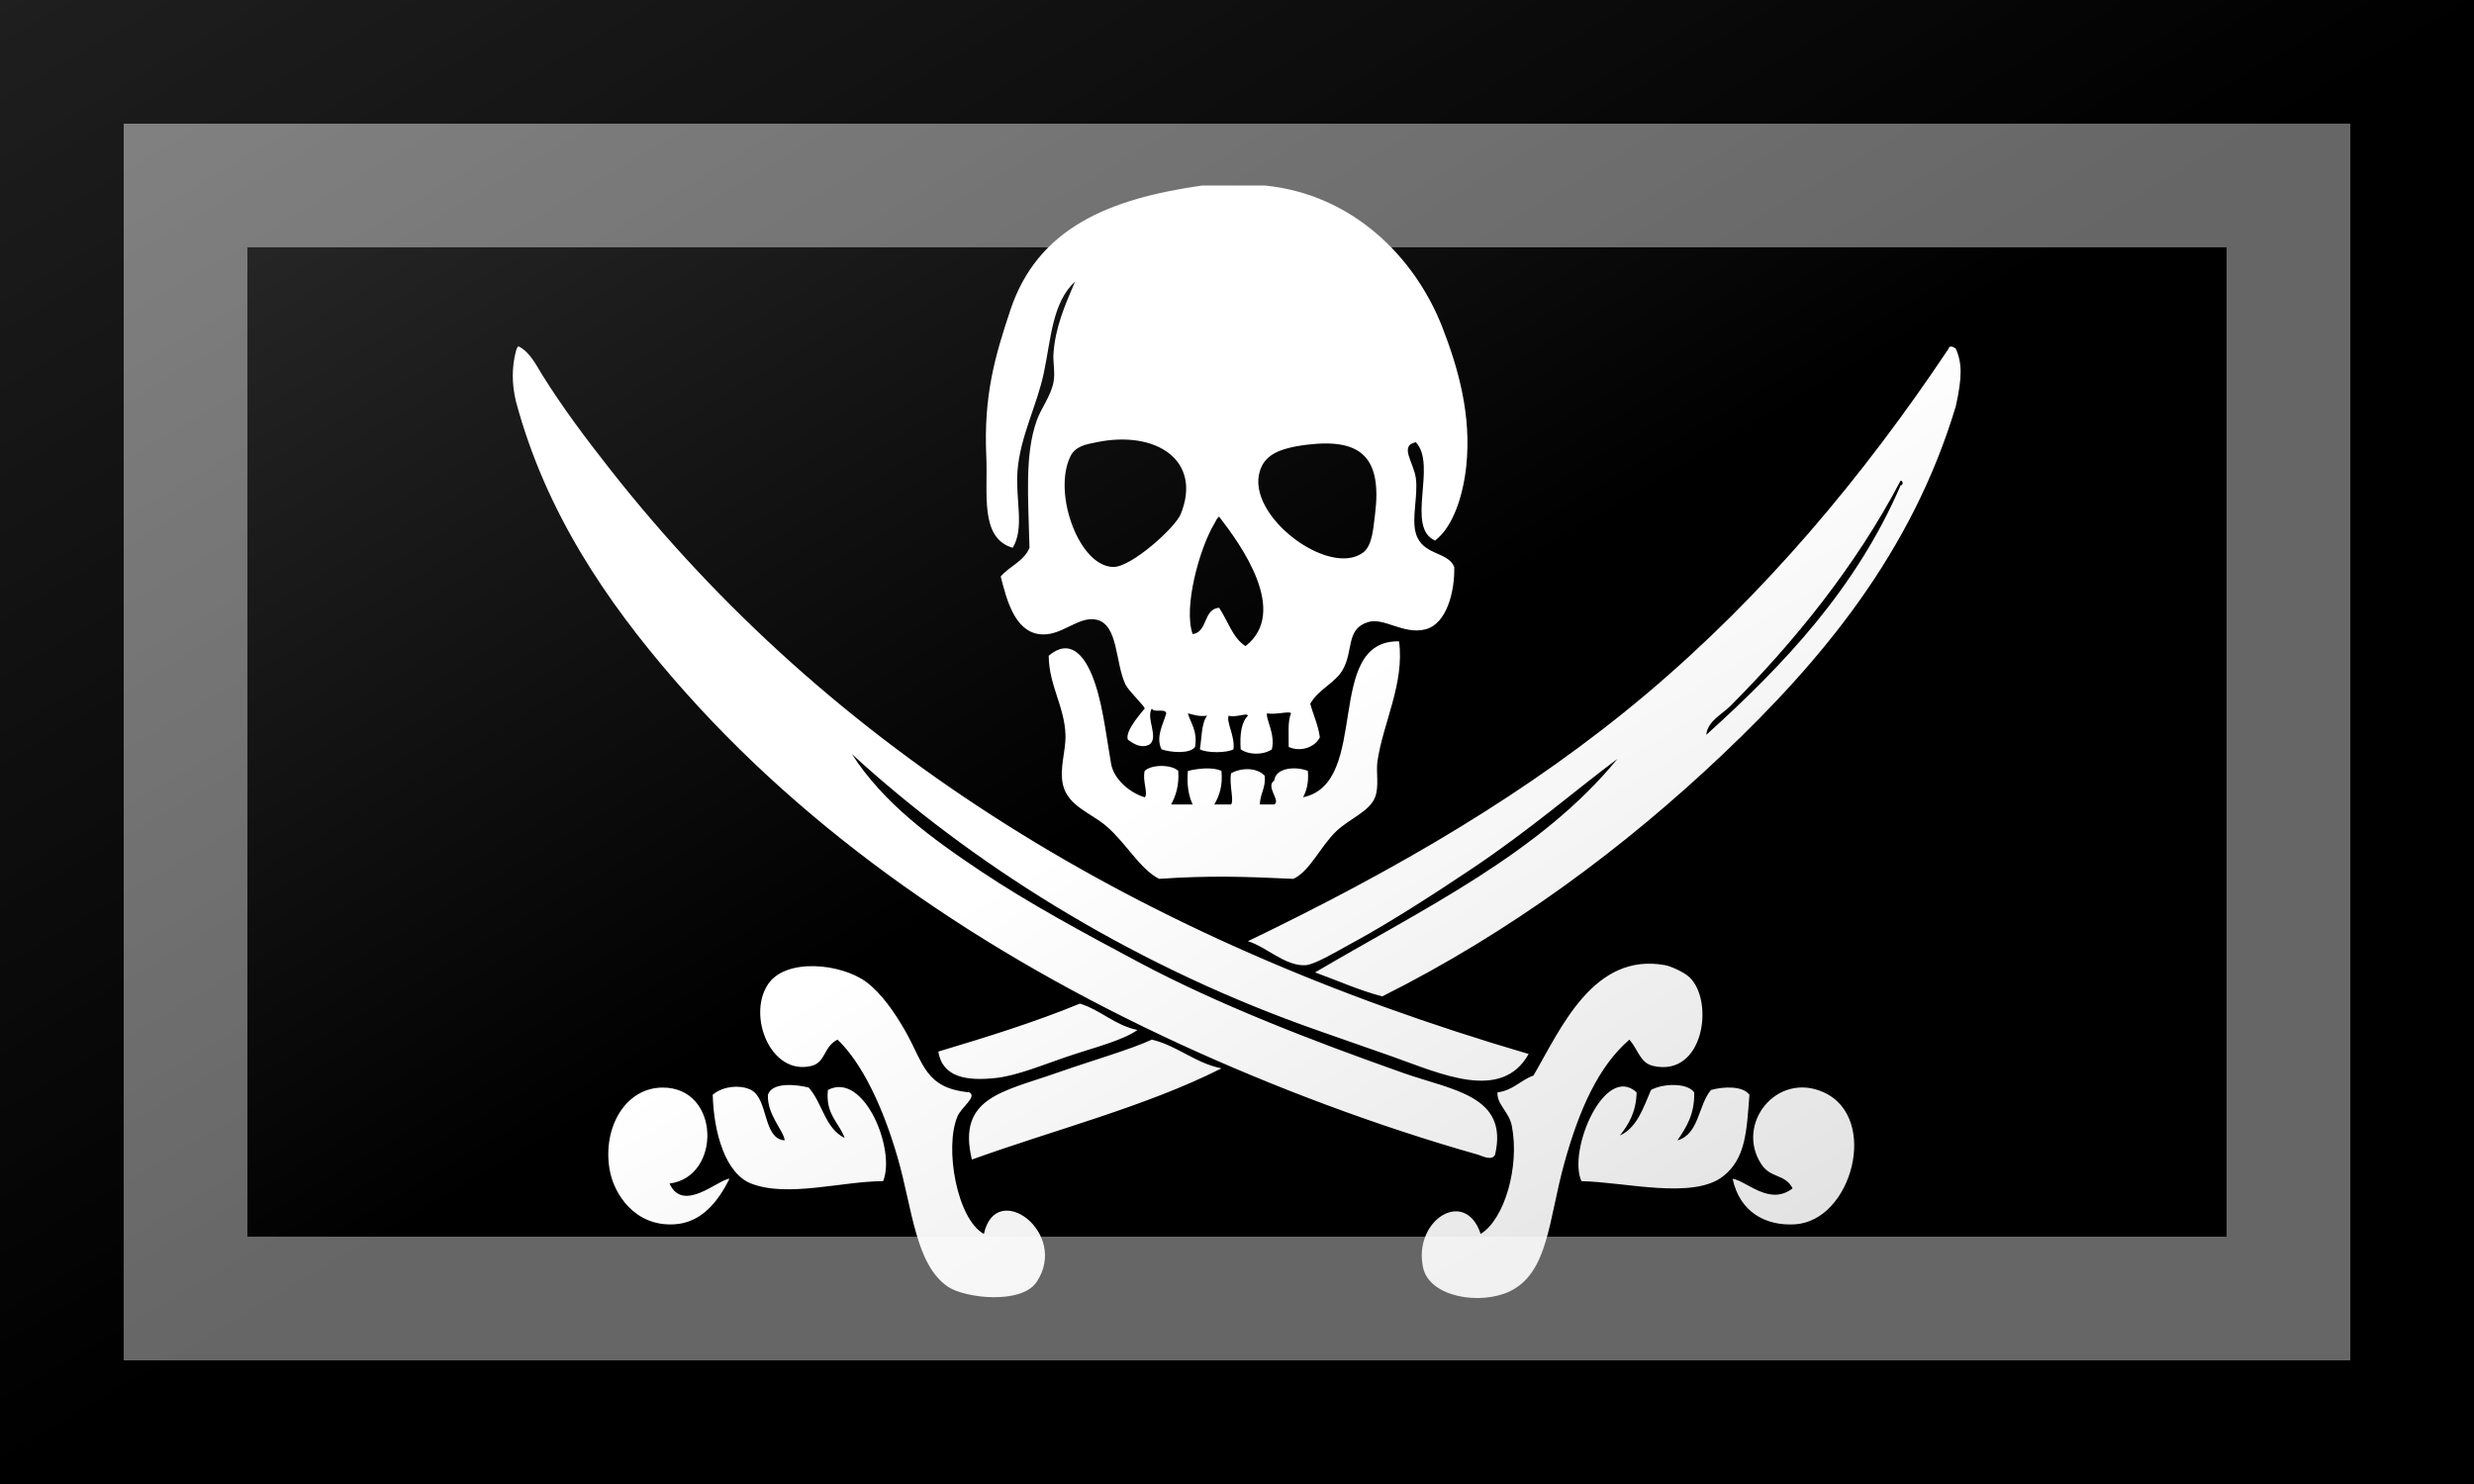 <?xml version="1.0"?>
<svg xmlns="http://www.w3.org/2000/svg" xmlns:xlink="http://www.w3.org/1999/xlink" version="1.1" width="600" height="360" viewBox="0 0 600 360">
<!-- Generated by Kreative Vexillo v1.0 -->
<style>
.black{fill:rgb(0,0,0);}
.white{fill:rgb(255,255,255);}
</style>
<defs>
<path id="skull" d="M 287.312 0.0 C 295.979 0.0 304.645 0.0 313.312 0.0 C 349.599 3.565 375.79 29.481 387.312 59.0 C 393.953 76.014 399.58 95.762 397.312 117.0 C 396.053 128.791 392.101 142.023 384.312 148.0 C 371.889 142.459 385.272 116.588 376.312 107.0 C 369.248 108.451 375.392 115.316 376.312 122.0 C 377.295 129.146 374.455 138.636 376.312 145.0 C 379.041 154.352 389.616 152.39 392.312 159.0 C 392.57 169.194 389.163 182.782 380.312 185.0 C 371.037 187.324 363.088 179.867 356.312 182.0 C 347.454 184.788 350.175 193.141 346.312 201.0 C 343.18 207.371 335.98 209.538 332.312 216.0 C 333.581 220.731 335.572 224.74 336.312 230.0 C 334.48 233.92 328.451 236.407 323.312 234.0 C 323.428 229.116 322.774 223.461 324.312 220.0 C 323.797 218.908 317.779 220.732 314.312 220.0 C 313.62 222.396 317.844 228.44 316.312 235.0 C 312.844 237.442 306.78 237.442 303.312 235.0 C 302.927 228.949 303.505 223.859 306.312 221.0 C 306.089 219.571 301.335 221.928 298.312 221.0 C 297.179 223.506 301.03 229.586 300.312 235.0 C 297.485 236.587 289.139 236.587 286.312 235.0 C 287.138 230.159 286.89 224.245 289.312 221.0 C 285.874 221.438 283.707 220.605 281.312 220.0 C 282.552 224.427 285.393 227.252 284.312 234.0 C 282.153 237.078 273.895 236.294 270.312 235.0 C 267.811 229.768 271.063 224.504 272.312 220.0 C 271.892 217.754 267.006 219.973 266.312 218.0 C 263.676 221.979 269.349 230.001 265.312 233.0 C 261.881 234.76 258.851 232.827 256.312 231.0 C 254.768 227.242 263.321 218.254 263.312 218.0 C 263.275 216.927 256.616 210.723 255.312 208.0 C 251.012 199.023 252.369 183.091 243.312 181.0 C 235.547 179.207 228.509 188.291 219.312 187.0 C 208.978 185.549 205.777 172.433 203.312 163.0 C 206.955 158.643 212.996 156.684 215.312 151.0 C 214.773 129.572 213.287 112.274 218.312 98.0 C 220.117 92.871 224.185 87.812 225.312 82.0 C 226.103 77.924 225.034 73.688 225.312 70.0 C 226.161 58.756 230.011 50.14 234.312 40.0 C 224.817 48.844 224.328 63.594 221.312 78.0 C 218.46 91.62 211.422 104.59 210.312 119.0 C 209.391 130.953 213.351 142.756 208.312 151.0 C 194.491 146.979 198.008 128.314 197.312 113.0 C 196.149 87.398 200.955 71.141 207.312 52.0 C 218.711 17.684 248.447 5.51 287.312 0.0 Z M 232.312 113.0 C 224.888 128.452 236.092 158.986 250.312 159.0 C 257.874 159.008 276.039 142.591 278.312 137.0 C 287.411 114.626 268.136 101.9 243.312 107.0 C 238.882 107.91 234.448 108.555 232.312 113.0 Z M 311.312 119.0 C 305.451 137.691 340.154 163.514 354.312 153.0 C 358.144 150.154 358.553 143.102 359.312 137.0 C 362.228 113.559 353.703 105.344 331.312 108.0 C 318.55 109.514 313.288 112.698 311.312 119.0 Z M 292.312 141.0 C 286.226 151.09 279.296 175.869 283.312 187.0 C 289.718 186.072 287.582 176.604 294.312 176.0 C 297.975 181.337 299.852 188.46 305.312 192.0 C 323.666 177.715 303.328 149.65 294.312 138.0 C 293.174 138.944 293.146 139.618 292.312 141.0 Z M 67.312 206.0 C 123.063 270.341 195.985 320.111 278.312 358.0 C 316.262 375.466 359.582 391.915 402.312 404.0 C 403.534 404.346 407.995 406.758 409.312 404.0 C 415.089 379.323 391.489 377.114 371.312 370.0 C 332.578 356.342 293.521 341.135 261.312 324.0 C 237.445 311.303 215.139 299.222 195.312 286.0 C 174.625 272.205 154.597 257.634 141.312 237.0 C 190.246 281.801 254.728 322.965 329.312 350.0 C 340.177 353.938 352.607 358.142 366.312 363.0 C 386.581 370.185 412.041 382.141 423.312 362.0 C 260.928 314.431 132.855 235.859 40.312 118.0 C 30.389 105.363 21.152 93.119 12.312 79.0 C 9.739 74.891 7.147 69.361 2.312 67.0 C 1.562 67.75 1.562 68.5 1.312 69.0 C -0.438 75.75 -0.438 82.75 1.312 90.0 C 13.621 136.014 38.963 173.283 67.312 206.0 Z M 601.312 68.0 C 603.978 74.0 603.978 80.0 601.312 92.0 C 583.011 153.038 545.333 198.063 504.312 237.0 C 463.002 276.21 415.649 311.253 362.312 338.0 C 352.291 335.354 343.632 331.346 334.312 328.0 C 379.398 301.418 428.05 278.406 460.312 239.0 C 443.529 251.489 423.53 268.851 399.312 285.0 C 384.448 294.912 366.297 306.803 349.312 316.0 C 343.391 319.206 334.126 324.807 330.312 325.0 C 321.75 325.435 313.874 317.188 306.312 315.0 C 368.526 285.022 423.703 252.946 472.312 212.0 C 521.433 170.622 562.89 121.053 598.312 68.0 C 598.573 66.443 600.506 67.307 601.312 68.0 Z M 507.312 217.0 C 503.774 220.538 497.925 223.201 497.312 229.0 C 529.714 199.734 559.714 168.069 578.312 125.0 C 579.321 124.988 579.57 123.247 578.312 123.0 C 559.766 158.491 533.718 190.596 507.312 217.0 Z M 329.312 255.0 C 330.826 252.181 331.728 248.749 331.312 244.0 C 326.361 242.022 317.901 242.565 317.312 248.0 C 313.48 250.615 320.174 256.354 317.312 258.0 C 315.312 258.0 313.312 258.0 311.312 258.0 C 311.391 253.413 313.852 251.207 313.312 246.0 C 310.114 242.579 303.635 242.549 299.312 245.0 C 298.442 249.58 300.633 256.288 299.312 258.0 C 296.979 258.0 294.645 258.0 292.312 258.0 C 294.414 254.436 295.897 250.252 295.312 244.0 C 291.446 242.229 285.369 243.062 281.312 244.0 C 280.817 249.828 281.6 254.379 283.312 258.0 C 280.312 258.0 277.312 258.0 274.312 258.0 C 276.328 254.35 277.69 250.045 277.312 244.0 C 274.451 241.25 266.173 241.25 263.312 244.0 C 262.279 248.091 264.928 253.641 263.312 255.0 C 257.147 253.15 250.446 247.527 249.312 241.0 C 246.908 227.159 245.607 214.408 241.312 204.0 C 237.893 195.715 232.029 188.624 223.312 196.0 C 223.432 208.43 229.922 217.095 230.312 229.0 C 230.533 235.761 227.618 243.015 229.312 250.0 C 231.424 258.705 241.223 261.737 247.312 267.0 C 255.847 274.376 261.182 284.794 269.312 289.0 C 290.137 287.578 304.276 288.029 325.312 289.0 C 332.297 285.664 336.413 275.558 343.312 269.0 C 348.455 264.112 357.054 260.86 359.312 255.0 C 361.095 250.369 359.636 244.662 360.312 240.0 C 362.617 224.113 371.663 207.477 369.312 190.0 C 337.641 189.408 357.786 249.081 329.312 255.0 Z M 163.312 352.0 C 159.177 344.815 153.647 336.691 147.312 332.0 C 136.874 324.27 113.74 321.783 106.312 333.0 C 97.637 346.101 107.478 371.008 124.312 367.0 C 130.527 365.521 129.26 359.155 135.312 356.0 C 145.553 365.759 154.268 384.132 160.312 405.0 C 166.538 426.493 167.748 449.767 181.312 459.0 C 188.428 463.844 212.001 466.503 218.312 457.0 C 231.944 436.472 201.344 413.97 196.312 437.0 C 185.146 430.899 179.749 401.112 185.312 388.0 C 186.983 384.062 193.524 379.9 190.312 378.0 C 171.603 376.227 171.325 365.921 163.312 352.0 Z M 475.312 367.0 C 496.375 371.681 500.736 339.828 490.312 330.0 C 487.942 327.766 482.364 325.383 480.312 325.0 C 450.309 319.41 436.693 351.472 425.312 371.0 C 419.895 372.916 416.838 377.193 410.312 378.0 C 410.05 383.13 415.155 386.047 416.312 392.0 C 419.592 408.871 413.321 430.876 403.312 437.0 C 396.878 417.506 375.074 431.282 379.312 451.0 C 381.984 463.432 403.142 466.731 415.312 461.0 C 431.632 453.313 431.612 430.907 438.312 407.0 C 444.399 385.283 452.255 367.299 465.312 356.0 C 469.221 360.676 469.761 365.767 475.312 367.0 Z M 236.312 341.0 C 217.671 348.693 197.574 354.929 177.312 361.0 C 179.079 371.847 189.301 373.318 201.312 372.0 C 210.391 371.003 221.383 366.333 231.312 363.0 C 242.72 359.17 253.92 356.455 260.312 352.0 C 250.683 349.963 245.204 343.775 236.312 341.0 Z M 266.312 356.0 C 257.053 360.28 242.361 364.37 226.312 370.0 C 204.192 377.759 185.023 380.198 191.312 406.0 C 226.109 393.464 263.852 383.873 295.312 368.0 C 284.021 365.626 277.262 358.718 266.312 356.0 Z M 106.312 379.0 C 105.942 387.383 112.832 393.796 113.312 398.0 C 104.141 397.388 106.591 380.833 99.312 377.0 C 95.271 374.872 87.845 375.106 83.312 379.0 C 83.742 394.941 88.626 411.822 99.312 416.0 C 114.464 421.924 137.208 415.043 154.312 415.0 C 159.72 401.97 146.336 369.07 131.312 377.0 C 130.22 387.093 135.86 390.452 138.312 397.0 C 130.174 393.139 128.979 382.332 123.312 376.0 C 117.765 374.595 108.053 373.716 106.312 379.0 Z M 468.312 378.0 C 455.05 365.791 439.476 402.224 445.312 415.0 C 463.468 415.357 491.711 422.8 504.312 413.0 C 513.685 405.71 514.165 394.444 515.312 379.0 C 512.565 375.226 504.514 375.524 499.312 377.0 C 493.914 383.269 494.416 395.438 485.312 398.0 C 488.971 392.659 492.505 387.193 492.312 378.0 C 489.193 373.736 478.792 374.412 474.312 377.0 C 471.07 384.424 468.6 392.621 461.312 396.0 C 465.02 391.374 468.112 386.134 468.312 378.0 Z M 62.312 376.0 C 47.028 376.131 37.412 392.463 40.312 410.0 C 42.036 420.423 50.896 433.964 67.312 433.0 C 78.713 432.33 85.521 423.515 90.312 414.0 C 85.604 414.268 70.937 428.478 65.312 416.0 C 87.059 413.25 86.567 375.793 62.312 376.0 Z M 534.312 433.0 C 557.969 431.549 569.573 388.622 546.312 378.0 C 526.776 369.078 509.23 391.172 520.312 408.0 C 524.208 413.915 530.115 411.882 533.312 418.0 C 523.756 425.438 514.297 414.996 508.312 414.0 C 511.251 427.86 522.028 433.754 534.312 433.0 Z"/>
<linearGradient id="glaze" x1="0%" y1="0%" x2="100%" y2="100%">
<stop offset="0%" stop-color="rgb(255,255,255)" stop-opacity="0.2"/>
<stop offset="49.999%" stop-color="rgb(255,255,255)" stop-opacity="0.0"/>
<stop offset="50.001%" stop-color="rgb(0,0,0)" stop-opacity="0.0"/>
<stop offset="100%" stop-color="rgb(0,0,0)" stop-opacity="0.2"/>
</linearGradient>
</defs>
<g>
<rect x="0" y="0" width="600" height="360" class="black"/>
<use xlink:href="#skull" transform="translate(124.363 45) scale(0.582 0.582) rotate(0)" class="white"/>
</g>
<g>
<rect x="0" y="0" width="600" height="360" fill="url(#glaze)"/>
<path d="M 30 30 L 570 30 L 570 330 L 30 330 Z M 60 60 L 60 300 L 540 300 L 540 60 Z" fill="rgb(255,255,255)" opacity="0.4"/>
<path d="M 0 0 L 600 0 L 600 360 L 0 360 Z M 30 30 L 30 330 L 570 330 L 570 30 Z" fill="rgb(0,0,0)" opacity="0.4"/>
</g>
</svg>
